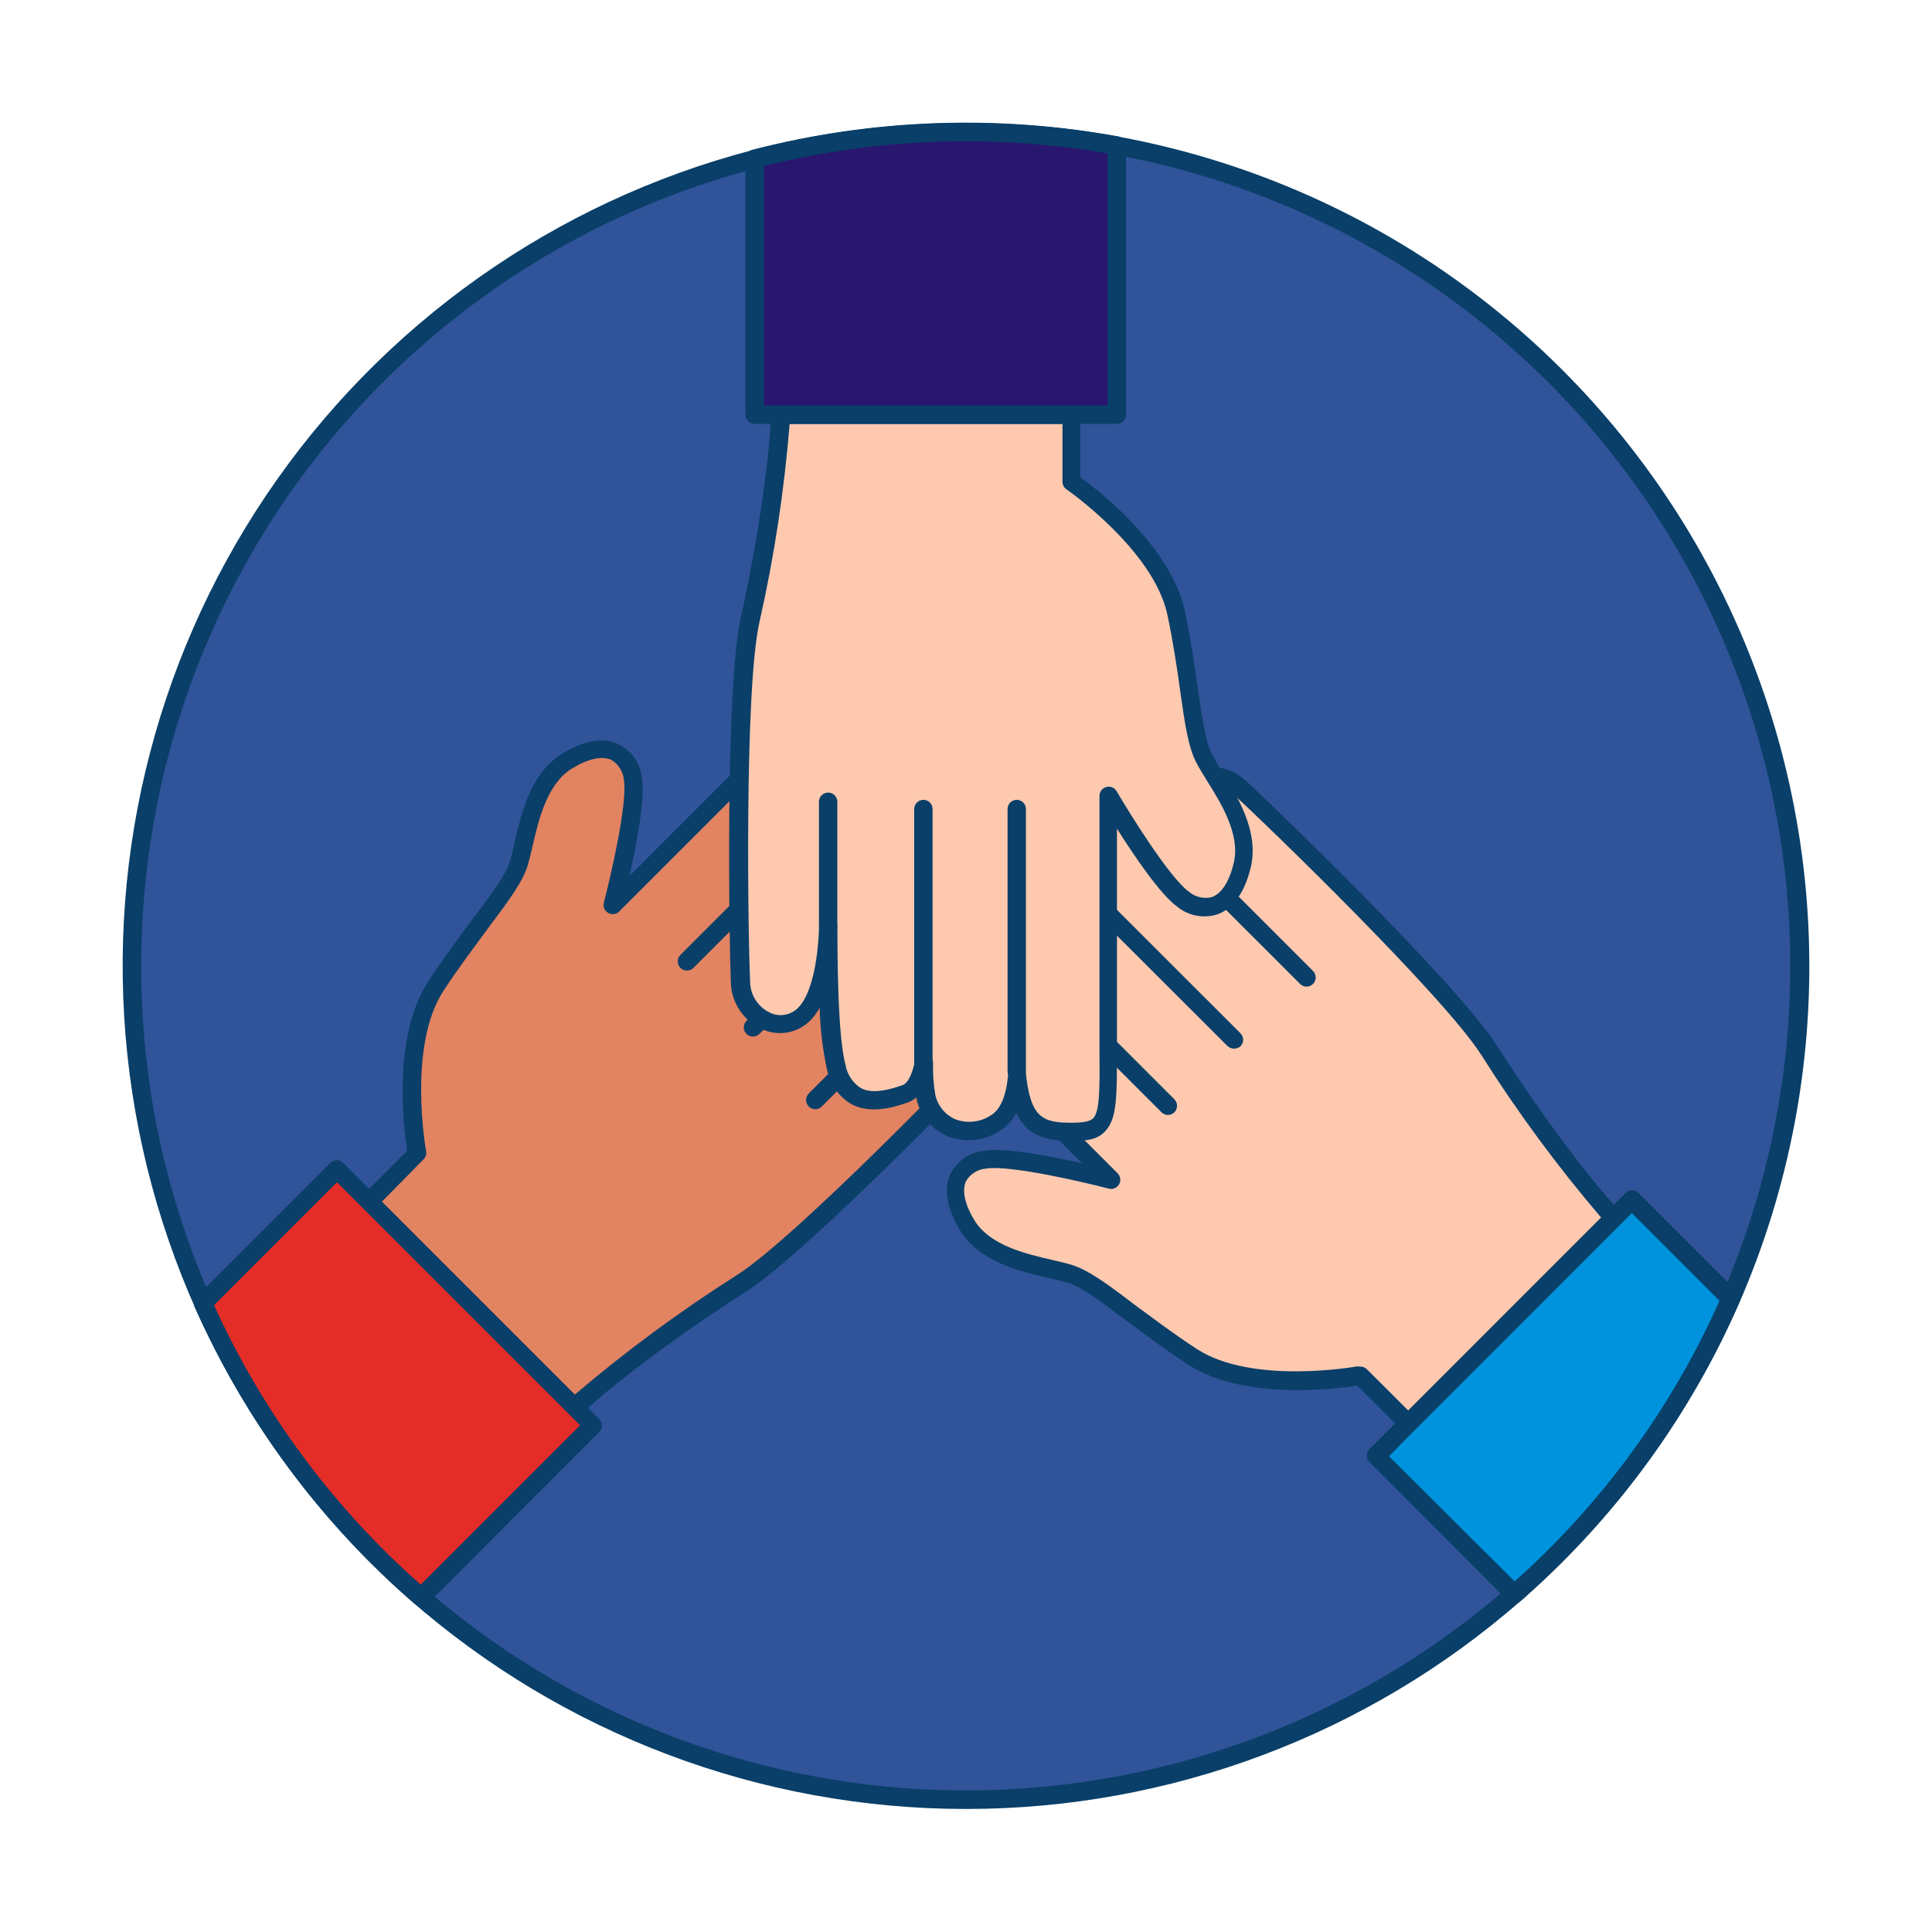 <svg width="63" height="63" viewBox="0 0 63 63" fill="none" xmlns="http://www.w3.org/2000/svg">
<g filter="url(#filter0_d_112_92)">
<path d="M58.69 27.497C58.695 31.121 57.973 34.709 56.566 38.048C56.524 38.147 56.482 38.246 56.437 38.348C54.869 41.953 52.537 45.175 49.601 47.79L49.379 47.988C46.068 50.881 42.106 52.929 37.831 53.955C33.556 54.982 29.095 54.957 24.832 53.882C20.569 52.808 16.629 50.716 13.351 47.785C10.073 44.855 7.555 41.174 6.011 37.057C4.467 32.941 3.944 28.511 4.487 24.148C5.03 19.785 6.622 15.619 9.128 12.006C11.633 8.393 14.977 5.441 18.873 3.403C22.769 1.366 27.101 0.303 31.498 0.306C33.152 0.306 34.802 0.456 36.429 0.752C42.68 1.906 48.329 5.213 52.396 10.099C56.463 14.985 58.689 21.141 58.69 27.497Z" fill="#305399"/>
<path d="M31.498 54.988C24.812 54.989 18.356 52.554 13.336 48.139C8.316 43.723 5.077 37.63 4.224 30.999C3.372 24.368 4.965 17.654 8.705 12.113C12.445 6.571 18.077 2.583 24.545 0.893C28.446 -0.115 32.519 -0.263 36.483 0.458C40.526 1.205 44.35 2.847 47.675 5.266C50.999 7.685 53.74 10.818 55.694 14.435C57.648 18.053 58.767 22.062 58.967 26.169C59.168 30.275 58.446 34.374 56.853 38.165C56.811 38.267 56.766 38.368 56.721 38.464C55.133 42.104 52.776 45.358 49.813 48.003L49.664 48.137L49.589 48.203C44.579 52.58 38.151 54.991 31.498 54.988ZM31.498 0.605C27.965 0.602 24.467 1.296 21.203 2.646C17.939 3.996 14.973 5.977 12.475 8.475C9.978 10.973 7.997 13.938 6.647 17.202C5.296 20.467 4.603 23.965 4.606 27.497C4.597 31.243 5.377 34.948 6.898 38.371C8.603 42.225 11.189 45.624 14.449 48.294C17.709 50.965 21.55 52.832 25.664 53.745C29.777 54.658 34.048 54.592 38.132 53.552C42.215 52.512 45.997 50.527 49.172 47.757L49.247 47.691L49.391 47.562C52.291 44.973 54.598 41.788 56.152 38.225C56.2 38.123 56.239 38.027 56.281 37.925C57.837 34.219 58.543 30.211 58.347 26.196C58.151 22.181 57.059 18.261 55.149 14.724C53.24 11.187 50.563 8.122 47.314 5.755C44.065 3.388 40.327 1.779 36.375 1.046C34.766 0.754 33.133 0.606 31.498 0.605Z" fill="#093F68"/>
<path d="M16.921 24.16C16.66 25.017 15.48 26.236 14.225 28.172C12.97 30.107 13.611 33.627 13.611 33.627L12.026 35.19L18.733 41.895C19.932 40.75 22.433 38.959 24.183 37.85C26.163 36.595 32.016 30.529 32.744 29.735C33.562 28.837 33.044 27.456 31.917 27.527C31.055 27.584 29.931 28.546 29.443 29.001C30.126 28.333 32.019 26.44 32.519 25.529C33.133 24.412 32.462 23.798 31.516 23.352C31.216 23.217 30.839 23.352 30.428 23.618C30.694 23.361 30.932 23.078 31.141 22.773C31.588 22.03 31.327 20.949 30.174 20.616C29.575 20.437 28.916 20.865 28.436 21.305C29.485 20.035 29.389 19.457 28.574 18.642C27.607 17.675 27.376 18.121 25.222 20.281L19.974 25.529C19.974 25.529 20.794 22.402 20.63 21.419C20.465 20.437 19.641 20.131 18.485 20.838C17.328 21.545 17.182 23.304 16.921 24.16Z" fill="#E28362"/>
<path d="M18.742 42.194C18.703 42.194 18.664 42.187 18.627 42.172C18.591 42.157 18.558 42.135 18.53 42.107L11.825 35.4C11.77 35.344 11.738 35.268 11.738 35.189C11.738 35.11 11.77 35.034 11.825 34.978L13.278 33.522C13.165 32.797 12.787 29.807 13.964 28.007C14.489 27.204 14.992 26.533 15.435 25.94C16.034 25.152 16.499 24.526 16.633 24.073C16.681 23.912 16.729 23.705 16.78 23.474C17.002 22.519 17.305 21.204 18.335 20.575C19.234 20.026 19.833 20.101 20.177 20.275C20.386 20.38 20.564 20.537 20.696 20.729C20.828 20.922 20.909 21.145 20.932 21.377C21.043 22.049 20.755 23.54 20.522 24.568L25.015 20.074L25.614 19.475C26.705 18.373 27.202 17.869 27.762 17.869C28.137 17.869 28.442 18.097 28.787 18.442C29.449 19.104 29.653 19.67 29.386 20.365C29.665 20.269 29.967 20.261 30.252 20.341C30.534 20.409 30.797 20.544 31.018 20.733C31.239 20.921 31.413 21.16 31.525 21.428C31.619 21.674 31.657 21.938 31.634 22.2C31.611 22.462 31.529 22.716 31.393 22.941L31.345 23.013C31.449 23.02 31.55 23.047 31.645 23.091C32.124 23.319 32.786 23.69 32.993 24.331C33.055 24.559 33.068 24.797 33.033 25.03C32.997 25.263 32.913 25.486 32.786 25.685C32.415 26.268 31.988 26.813 31.51 27.312C31.637 27.273 31.767 27.25 31.899 27.243C32.186 27.214 32.474 27.275 32.724 27.417C32.974 27.559 33.174 27.776 33.295 28.037C33.437 28.35 33.482 28.699 33.424 29.038C33.366 29.377 33.207 29.691 32.969 29.939C32.474 30.493 26.405 36.784 24.35 38.102C22.64 39.187 20.156 40.96 18.958 42.113C18.929 42.14 18.895 42.161 18.858 42.175C18.821 42.189 18.782 42.196 18.742 42.194ZM12.451 35.187L18.742 41.478C20.408 40.058 22.172 38.757 24.021 37.584C25.941 36.371 31.654 30.469 32.522 29.52C32.679 29.36 32.785 29.156 32.825 28.936C32.865 28.715 32.838 28.487 32.747 28.282C32.678 28.129 32.563 28.001 32.417 27.917C32.271 27.833 32.103 27.797 31.935 27.815C31.399 27.851 30.542 28.372 29.65 29.208C29.621 29.235 29.588 29.257 29.551 29.271C29.515 29.286 29.475 29.293 29.436 29.292C29.397 29.291 29.358 29.283 29.322 29.267C29.286 29.252 29.253 29.229 29.226 29.201C29.198 29.172 29.177 29.139 29.162 29.102C29.148 29.066 29.141 29.026 29.142 28.987C29.142 28.948 29.151 28.909 29.166 28.873C29.182 28.837 29.205 28.804 29.233 28.777C29.832 28.201 31.77 26.26 32.259 25.374C32.345 25.246 32.404 25.102 32.432 24.95C32.46 24.799 32.456 24.643 32.42 24.493C32.319 24.193 31.98 23.894 31.387 23.609C31.237 23.54 30.947 23.63 30.59 23.858C30.528 23.899 30.453 23.915 30.38 23.904C30.307 23.893 30.24 23.855 30.193 23.798C30.146 23.74 30.122 23.667 30.126 23.593C30.129 23.519 30.16 23.449 30.213 23.396C30.462 23.156 30.688 22.892 30.887 22.609C30.976 22.462 31.029 22.297 31.044 22.126C31.06 21.955 31.035 21.783 30.974 21.623C30.894 21.441 30.772 21.28 30.619 21.153C30.465 21.026 30.284 20.937 30.09 20.892C29.605 20.748 29.032 21.15 28.64 21.512C28.584 21.563 28.511 21.591 28.435 21.591C28.36 21.59 28.287 21.561 28.232 21.509C28.177 21.457 28.143 21.386 28.139 21.311C28.134 21.235 28.158 21.16 28.206 21.102C29.2 19.904 29.029 19.508 28.361 18.843C28.083 18.564 27.903 18.445 27.762 18.445C27.463 18.445 26.921 18.981 26.043 19.871C25.86 20.056 25.659 20.26 25.444 20.47L20.195 25.718C20.148 25.767 20.086 25.798 20.019 25.806C19.952 25.815 19.884 25.801 19.827 25.766C19.769 25.732 19.724 25.678 19.7 25.615C19.676 25.552 19.674 25.483 19.695 25.419C19.917 24.568 20.468 22.189 20.345 21.437C20.334 21.302 20.291 21.172 20.219 21.057C20.147 20.942 20.049 20.847 19.932 20.778C19.632 20.64 19.174 20.739 18.652 21.06C17.835 21.56 17.565 22.732 17.367 23.585C17.313 23.816 17.262 24.035 17.209 24.214C17.041 24.768 16.567 25.398 15.915 26.269C15.477 26.869 14.98 27.515 14.465 28.303C13.281 30.101 13.886 33.504 13.895 33.537C13.904 33.585 13.901 33.634 13.886 33.681C13.872 33.727 13.846 33.769 13.812 33.803L12.451 35.187Z" fill="#093F68"/>
<path d="M22.4 27.65C22.36 27.65 22.321 27.642 22.285 27.627C22.248 27.611 22.215 27.589 22.187 27.56C22.131 27.504 22.1 27.428 22.1 27.349C22.1 27.27 22.131 27.194 22.187 27.138L28.232 21.093C28.26 21.065 28.294 21.043 28.33 21.027C28.366 21.012 28.406 21.005 28.445 21.005C28.485 21.005 28.524 21.012 28.56 21.027C28.597 21.043 28.63 21.065 28.658 21.093C28.686 21.121 28.708 21.154 28.723 21.19C28.738 21.227 28.746 21.266 28.746 21.305C28.746 21.345 28.738 21.384 28.723 21.421C28.708 21.457 28.686 21.49 28.658 21.518L22.613 27.56C22.585 27.589 22.552 27.611 22.515 27.627C22.479 27.642 22.439 27.65 22.4 27.65Z" fill="#093F68"/>
<path d="M24.554 29.801C24.515 29.802 24.475 29.794 24.439 29.779C24.402 29.764 24.369 29.742 24.341 29.714C24.285 29.658 24.254 29.582 24.254 29.503C24.254 29.424 24.285 29.348 24.341 29.292L30.225 23.405C30.253 23.377 30.286 23.355 30.322 23.34C30.359 23.325 30.398 23.317 30.437 23.317C30.477 23.317 30.516 23.325 30.553 23.34C30.589 23.355 30.622 23.377 30.65 23.405C30.706 23.462 30.737 23.538 30.737 23.617C30.737 23.696 30.706 23.772 30.65 23.828L24.764 29.714C24.708 29.77 24.633 29.801 24.554 29.801Z" fill="#093F68"/>
<path d="M26.585 32.171C26.545 32.17 26.506 32.163 26.47 32.147C26.433 32.132 26.4 32.109 26.372 32.081C26.317 32.025 26.285 31.949 26.285 31.87C26.285 31.791 26.317 31.715 26.372 31.658L29.242 28.792C29.269 28.76 29.302 28.735 29.339 28.717C29.376 28.699 29.417 28.689 29.458 28.687C29.499 28.686 29.541 28.692 29.579 28.707C29.617 28.723 29.652 28.745 29.681 28.775C29.711 28.804 29.733 28.839 29.749 28.877C29.764 28.916 29.771 28.957 29.769 28.998C29.767 29.039 29.757 29.08 29.739 29.117C29.721 29.154 29.696 29.187 29.665 29.214L26.798 32.081C26.77 32.109 26.737 32.132 26.7 32.147C26.664 32.163 26.625 32.17 26.585 32.171Z" fill="#093F68"/>
<path d="M19.333 42.476L13.734 48.084C10.684 45.453 8.255 42.179 6.622 38.498L10.981 34.139L18.742 41.901L19.333 42.476Z" fill="#E52D27"/>
<path d="M13.734 48.383C13.661 48.384 13.591 48.358 13.536 48.311C10.456 45.647 8.001 42.336 6.346 38.614C6.322 38.559 6.315 38.498 6.326 38.438C6.337 38.379 6.366 38.325 6.409 38.282L10.768 33.923C10.824 33.867 10.9 33.836 10.979 33.836C11.058 33.836 11.134 33.867 11.19 33.923L19.539 42.275C19.595 42.331 19.626 42.407 19.626 42.486C19.626 42.566 19.595 42.641 19.539 42.698L13.943 48.297C13.887 48.352 13.812 48.383 13.734 48.383ZM6.981 38.561C8.559 42.039 10.855 45.145 13.719 47.673L18.916 42.476L10.989 34.552L6.981 38.561Z" fill="#093F68"/>
<path d="M34.895 37.536C35.752 37.797 36.971 38.98 38.906 40.232C40.841 41.484 44.361 40.849 44.361 40.849L45.922 42.41L52.629 35.706C51.485 34.507 49.694 32.006 48.585 30.256C47.33 28.273 41.264 22.423 40.47 21.695C39.571 20.877 38.19 21.395 38.262 22.522C38.319 23.384 39.281 24.505 39.736 24.993C39.068 24.313 37.175 22.42 36.264 21.919C35.147 21.32 34.533 21.974 34.086 22.923C33.951 23.208 34.086 23.6 34.353 24.011C34.096 23.745 33.813 23.505 33.508 23.295C32.765 22.848 31.684 23.109 31.348 24.262C31.172 24.861 31.6 25.523 32.04 26.003C30.77 24.951 30.192 25.05 29.377 25.865C28.41 26.832 28.856 27.063 31.016 29.214L36.264 34.462C36.264 34.462 33.137 33.645 32.154 33.806C31.172 33.968 30.866 34.798 31.573 35.951C32.28 37.105 34.038 37.275 34.895 37.536Z" fill="#FFC9B0"/>
<path d="M45.925 42.721C45.886 42.722 45.846 42.714 45.81 42.699C45.773 42.684 45.74 42.662 45.712 42.635L44.256 41.182C43.531 41.296 40.539 41.67 38.741 40.496C37.939 39.968 37.267 39.468 36.674 39.022C35.886 38.423 35.26 37.961 34.808 37.824C34.646 37.776 34.44 37.728 34.209 37.677C33.25 37.455 31.938 37.15 31.309 36.122C30.761 35.223 30.836 34.624 30.995 34.277C31.1 34.069 31.256 33.891 31.449 33.759C31.642 33.628 31.865 33.547 32.097 33.525C32.768 33.414 34.26 33.702 35.287 33.932L30.794 29.439L30.195 28.84C29.092 27.752 28.589 27.255 28.589 26.695C28.589 26.32 28.817 26.012 29.161 25.667C29.823 25.005 30.39 24.799 31.081 25.068C30.989 24.789 30.981 24.489 31.058 24.205C31.127 23.922 31.262 23.66 31.452 23.438C31.641 23.217 31.879 23.042 32.148 22.929C32.392 22.838 32.653 22.802 32.912 22.826C33.172 22.849 33.422 22.93 33.646 23.064C33.67 23.064 33.694 23.094 33.718 23.109C33.725 23.005 33.752 22.904 33.796 22.809C34.023 22.33 34.395 21.668 35.036 21.458C35.264 21.397 35.502 21.384 35.735 21.42C35.968 21.456 36.191 21.541 36.39 21.668C36.973 22.038 37.517 22.464 38.016 22.941C37.978 22.816 37.955 22.686 37.947 22.555C37.921 22.268 37.984 21.979 38.128 21.73C38.273 21.48 38.491 21.282 38.753 21.162C39.066 21.019 39.415 20.974 39.754 21.032C40.093 21.089 40.407 21.247 40.656 21.485C41.282 22.063 47.501 28.028 48.819 30.11C49.903 31.817 51.677 34.304 52.83 35.502C52.884 35.558 52.914 35.633 52.914 35.71C52.914 35.788 52.884 35.862 52.83 35.918L46.123 42.626C46.071 42.681 46.001 42.716 45.925 42.721ZM44.361 40.562C44.44 40.562 44.515 40.593 44.571 40.648L45.925 41.999L52.216 35.709C50.794 34.044 49.492 32.28 48.322 30.43C47.123 28.516 41.204 22.797 40.254 21.929C40.095 21.771 39.891 21.665 39.67 21.625C39.45 21.585 39.222 21.613 39.017 21.704C38.864 21.773 38.736 21.889 38.652 22.034C38.568 22.18 38.532 22.349 38.55 22.516C38.586 23.052 39.107 23.909 39.943 24.802C39.973 24.829 39.998 24.863 40.015 24.9C40.032 24.938 40.041 24.978 40.042 25.02C40.042 25.061 40.035 25.102 40.019 25.14C40.003 25.178 39.979 25.212 39.95 25.241C39.92 25.269 39.885 25.291 39.846 25.305C39.807 25.32 39.766 25.326 39.725 25.323C39.684 25.321 39.644 25.31 39.607 25.291C39.57 25.273 39.538 25.247 39.511 25.215C38.936 24.631 36.995 22.68 36.108 22.192C35.981 22.106 35.836 22.047 35.685 22.019C35.533 21.991 35.377 21.995 35.227 22.03C34.913 22.132 34.628 22.471 34.329 23.064C34.26 23.211 34.35 23.501 34.577 23.861C34.616 23.923 34.63 23.997 34.618 24.068C34.606 24.14 34.568 24.205 34.511 24.251C34.455 24.297 34.383 24.32 34.311 24.317C34.238 24.315 34.169 24.285 34.116 24.235C33.877 23.985 33.613 23.761 33.328 23.564C33.181 23.476 33.016 23.422 32.846 23.407C32.675 23.391 32.503 23.416 32.343 23.477C32.161 23.557 32 23.678 31.873 23.831C31.746 23.984 31.657 24.165 31.612 24.358C31.468 24.846 31.869 25.419 32.232 25.811C32.283 25.867 32.311 25.94 32.311 26.016C32.31 26.091 32.281 26.164 32.229 26.219C32.177 26.274 32.106 26.308 32.03 26.312C31.955 26.317 31.88 26.293 31.821 26.245C30.623 25.251 30.228 25.422 29.563 26.087C29.281 26.368 29.164 26.548 29.164 26.686C29.164 26.985 29.701 27.527 30.59 28.408C30.776 28.591 30.98 28.792 31.189 29.007L36.441 34.256C36.489 34.303 36.52 34.365 36.529 34.432C36.538 34.499 36.524 34.567 36.489 34.624C36.454 34.682 36.401 34.727 36.338 34.751C36.275 34.775 36.206 34.776 36.141 34.756C35.287 34.534 32.912 33.983 32.157 34.106C32.023 34.116 31.893 34.159 31.778 34.23C31.664 34.302 31.569 34.4 31.501 34.516C31.36 34.816 31.459 35.277 31.779 35.798C32.28 36.613 33.451 36.886 34.305 37.084C34.535 37.138 34.754 37.185 34.934 37.242C35.488 37.41 36.132 37.883 36.986 38.537C37.585 38.974 38.232 39.471 39.023 39.986C40.835 41.17 44.223 40.562 44.256 40.556L44.361 40.562Z" fill="#093F68"/>
<path d="M38.088 32.359C38.049 32.359 38.009 32.351 37.973 32.336C37.936 32.32 37.903 32.298 37.876 32.27L31.827 26.224C31.772 26.168 31.74 26.092 31.74 26.013C31.74 25.934 31.772 25.858 31.827 25.802C31.855 25.774 31.888 25.752 31.925 25.736C31.961 25.721 32.001 25.713 32.04 25.713C32.08 25.713 32.119 25.721 32.155 25.736C32.192 25.752 32.225 25.774 32.253 25.802L38.295 31.847C38.351 31.903 38.382 31.979 38.382 32.058C38.382 32.137 38.351 32.213 38.295 32.27C38.24 32.325 38.166 32.358 38.088 32.359Z" fill="#093F68"/>
<path d="M40.236 30.194C40.197 30.194 40.158 30.186 40.121 30.171C40.085 30.156 40.052 30.134 40.024 30.107L34.14 24.232C34.109 24.205 34.083 24.172 34.065 24.135C34.047 24.098 34.037 24.058 34.036 24.016C34.034 23.975 34.041 23.934 34.056 23.895C34.071 23.857 34.094 23.822 34.123 23.793C34.152 23.764 34.187 23.741 34.226 23.726C34.264 23.711 34.305 23.704 34.346 23.705C34.388 23.707 34.428 23.717 34.465 23.735C34.503 23.753 34.536 23.778 34.562 23.81L40.449 29.693C40.477 29.721 40.499 29.754 40.514 29.791C40.53 29.827 40.538 29.866 40.538 29.906C40.538 29.945 40.53 29.985 40.514 30.021C40.499 30.058 40.477 30.091 40.449 30.119C40.391 30.17 40.314 30.197 40.236 30.194Z" fill="#093F68"/>
<path d="M42.606 28.174C42.566 28.174 42.527 28.166 42.491 28.151C42.454 28.135 42.421 28.113 42.393 28.084L39.526 25.218C39.477 25.16 39.452 25.087 39.455 25.011C39.458 24.936 39.489 24.864 39.542 24.811C39.595 24.758 39.667 24.726 39.742 24.724C39.818 24.721 39.892 24.746 39.949 24.795L42.816 27.662C42.871 27.718 42.903 27.794 42.903 27.873C42.903 27.953 42.871 28.028 42.816 28.084C42.76 28.141 42.685 28.173 42.606 28.174Z" fill="#093F68"/>
<path d="M56.437 38.342C54.869 41.947 52.537 45.169 49.6 47.784L49.379 47.982L44.87 43.488L45.922 42.437L52.629 35.727L53.228 35.127L56.437 38.342Z" fill="#0093DD"/>
<path d="M49.379 48.281C49.34 48.282 49.301 48.274 49.264 48.259C49.228 48.244 49.194 48.222 49.166 48.194L44.658 43.674C44.602 43.618 44.571 43.542 44.571 43.463C44.571 43.384 44.602 43.308 44.658 43.252L45.709 42.2L45.736 42.176L53.007 34.903C53.035 34.875 53.068 34.852 53.104 34.837C53.141 34.822 53.18 34.814 53.219 34.814C53.259 34.814 53.298 34.822 53.335 34.837C53.371 34.852 53.404 34.875 53.432 34.903L56.661 38.132C56.704 38.174 56.732 38.228 56.743 38.287C56.755 38.346 56.748 38.407 56.724 38.462C55.136 42.104 52.778 45.36 49.813 48.006L49.664 48.141L49.589 48.206C49.531 48.257 49.456 48.284 49.379 48.281ZM45.293 43.488L49.391 47.568C52.24 45.025 54.517 41.906 56.071 38.417L53.211 35.556L46.129 42.641L46.102 42.664L45.293 43.488Z" fill="#093F68"/>
<path d="M39.287 20.763C38.864 19.973 38.837 18.274 38.364 16.012C37.891 13.751 34.943 11.72 34.943 11.72V9.524H25.456C25.408 11.189 24.916 14.215 24.464 16.237C23.949 18.526 24.102 26.952 24.146 28.031C24.201 29.229 25.543 29.858 26.291 29.004C26.864 28.354 26.977 26.884 26.998 26.215C26.998 27.168 26.998 29.849 27.28 30.847C27.637 32.069 28.544 32.045 29.53 31.677C29.829 31.569 30.003 31.191 30.111 30.721C30.106 31.089 30.136 31.458 30.201 31.82C30.413 32.662 31.36 33.24 32.412 32.662C32.969 32.363 33.127 31.596 33.154 30.946C33.31 32.584 33.79 32.926 34.952 32.926C36.321 32.926 36.15 32.452 36.15 29.397V21.962C36.15 21.962 37.783 24.751 38.592 25.329C39.4 25.907 40.203 25.541 40.521 24.223C40.838 22.905 39.703 21.551 39.287 20.763Z" fill="#FFC9B0"/>
<path d="M34.94 33.21C34.002 33.21 33.442 32.956 33.142 32.282C33.011 32.547 32.802 32.766 32.543 32.911C32.294 33.061 32.013 33.15 31.723 33.173C31.433 33.195 31.141 33.15 30.872 33.04C30.631 32.933 30.418 32.773 30.249 32.572C30.079 32.37 29.959 32.133 29.895 31.877C29.895 31.85 29.895 31.823 29.877 31.79C29.8 31.856 29.711 31.907 29.617 31.943C29.119 32.123 28.385 32.324 27.786 32.018C27.581 31.901 27.404 31.743 27.264 31.553C27.125 31.363 27.027 31.146 26.977 30.916C26.828 30.241 26.745 29.554 26.729 28.864C26.664 28.978 26.588 29.086 26.504 29.187C26.32 29.408 26.071 29.567 25.792 29.641C25.514 29.715 25.219 29.701 24.949 29.601C24.627 29.481 24.348 29.267 24.149 28.986C23.95 28.706 23.839 28.372 23.832 28.028C23.778 26.731 23.646 18.427 24.155 16.156C24.599 14.182 25.093 11.177 25.141 9.503C25.141 9.423 25.173 9.347 25.229 9.291C25.285 9.235 25.361 9.203 25.441 9.203H34.925C35.004 9.203 35.081 9.235 35.137 9.291C35.193 9.347 35.224 9.423 35.224 9.503V11.561C35.824 11.992 38.199 13.84 38.639 15.943C38.837 16.884 38.954 17.714 39.059 18.445C39.2 19.424 39.307 20.197 39.532 20.617C39.613 20.766 39.724 20.946 39.832 21.138C40.353 21.971 41.066 23.115 40.784 24.289C40.539 25.308 40.062 25.682 39.703 25.814C39.481 25.886 39.245 25.901 39.016 25.858C38.786 25.815 38.572 25.716 38.391 25.568C37.837 25.17 36.986 23.912 36.423 23.022V29.376V30.23C36.423 31.778 36.423 32.485 36.042 32.884C35.806 33.156 35.428 33.21 34.94 33.21ZM33.142 30.631C33.217 30.631 33.289 30.658 33.344 30.708C33.4 30.758 33.435 30.826 33.442 30.901C33.589 32.455 33.987 32.611 34.94 32.611C35.335 32.611 35.539 32.566 35.647 32.467C35.865 32.246 35.862 31.491 35.853 30.239C35.853 29.978 35.853 29.693 35.853 29.382V21.962C35.851 21.894 35.872 21.828 35.912 21.773C35.952 21.719 36.01 21.68 36.075 21.662C36.139 21.645 36.206 21.649 36.266 21.674C36.327 21.699 36.378 21.743 36.411 21.8C36.857 22.561 38.148 24.634 38.768 25.077C38.871 25.165 38.993 25.226 39.124 25.256C39.256 25.287 39.393 25.285 39.523 25.251C39.838 25.134 40.089 24.742 40.23 24.145C40.455 23.217 39.82 22.195 39.352 21.449C39.23 21.249 39.11 21.06 39.023 20.892C38.747 20.38 38.636 19.601 38.484 18.526C38.382 17.801 38.265 16.983 38.07 16.06C37.627 13.939 34.802 11.974 34.775 11.956C34.735 11.928 34.702 11.891 34.68 11.848C34.657 11.805 34.646 11.756 34.646 11.707V9.823H25.749C25.574 12.004 25.243 14.169 24.761 16.303C24.266 18.517 24.395 26.734 24.461 28.016C24.463 28.24 24.533 28.459 24.661 28.643C24.788 28.828 24.968 28.971 25.177 29.052C25.334 29.11 25.505 29.117 25.666 29.073C25.826 29.029 25.97 28.936 26.076 28.807C26.432 28.402 26.675 27.429 26.708 26.206C26.708 26.127 26.739 26.051 26.796 25.995C26.852 25.939 26.928 25.907 27.007 25.907C27.087 25.907 27.163 25.939 27.219 25.995C27.275 26.051 27.307 26.127 27.307 26.206C27.307 27.027 27.307 29.777 27.576 30.751C27.605 30.902 27.665 31.046 27.752 31.172C27.839 31.299 27.952 31.407 28.083 31.488C28.382 31.638 28.82 31.605 29.437 31.383C29.593 31.326 29.736 31.056 29.826 30.643C29.834 30.564 29.873 30.491 29.935 30.44C29.997 30.389 30.076 30.366 30.156 30.373C30.235 30.381 30.308 30.421 30.359 30.482C30.409 30.544 30.433 30.623 30.425 30.703C30.417 31.049 30.444 31.396 30.506 31.736C30.548 31.902 30.627 32.057 30.737 32.188C30.847 32.319 30.985 32.424 31.141 32.494C31.327 32.567 31.527 32.594 31.725 32.576C31.923 32.557 32.114 32.492 32.283 32.386C32.729 32.144 32.849 31.455 32.882 30.922C32.882 30.842 32.913 30.766 32.97 30.71C33.026 30.654 33.102 30.622 33.181 30.622L33.142 30.631Z" fill="#093F68"/>
<path d="M33.154 31.23C33.075 31.23 32.999 31.199 32.943 31.142C32.886 31.086 32.855 31.01 32.855 30.931V22.381C32.855 22.302 32.886 22.225 32.943 22.169C32.999 22.113 33.075 22.081 33.154 22.081C33.234 22.081 33.31 22.113 33.366 22.169C33.423 22.225 33.454 22.302 33.454 22.381V30.931C33.454 31.01 33.423 31.086 33.366 31.142C33.31 31.199 33.234 31.23 33.154 31.23Z" fill="#093F68"/>
<path d="M30.111 31.006C30.031 31.006 29.955 30.974 29.899 30.918C29.843 30.862 29.811 30.785 29.811 30.706V22.381C29.811 22.302 29.843 22.225 29.899 22.169C29.955 22.113 30.031 22.081 30.111 22.081C30.19 22.081 30.267 22.113 30.323 22.169C30.379 22.225 30.41 22.302 30.41 22.381V30.706C30.41 30.785 30.379 30.862 30.323 30.918C30.267 30.974 30.19 31.006 30.111 31.006Z" fill="#093F68"/>
<path d="M27.004 26.5C26.925 26.5 26.849 26.468 26.793 26.412C26.736 26.356 26.705 26.28 26.705 26.2V22.144C26.705 22.065 26.736 21.988 26.793 21.932C26.849 21.876 26.925 21.845 27.004 21.845C27.084 21.845 27.16 21.876 27.216 21.932C27.272 21.988 27.304 22.065 27.304 22.144V26.2C27.304 26.28 27.272 26.356 27.216 26.412C27.16 26.468 27.084 26.5 27.004 26.5Z" fill="#093F68"/>
<path d="M36.429 0.752V9.524H24.608V1.184C26.858 0.598 29.173 0.304 31.498 0.306C33.152 0.306 34.802 0.456 36.429 0.752Z" fill="#29166F"/>
<path d="M36.429 9.823H24.608C24.529 9.823 24.452 9.792 24.396 9.735C24.34 9.679 24.308 9.603 24.308 9.524V1.184C24.306 1.116 24.327 1.049 24.368 0.994C24.409 0.94 24.467 0.901 24.533 0.884C28.434 -0.124 32.507 -0.272 36.471 0.45C36.541 0.462 36.604 0.5 36.649 0.554C36.694 0.609 36.718 0.678 36.717 0.749V9.524C36.717 9.601 36.687 9.675 36.633 9.731C36.579 9.787 36.506 9.82 36.429 9.823ZM24.908 9.224H36.117V1.004C32.393 0.361 28.575 0.502 24.908 1.417V9.224Z" fill="#093F68"/>
</g>
<defs>
<filter id="filter0_d_112_92" x="0" y="0" width="63" height="62.988" filterUnits="userSpaceOnUse" color-interpolation-filters="sRGB">
<feFlood flood-opacity="0" result="BackgroundImageFix"/>
<feColorMatrix in="SourceAlpha" type="matrix" values="0 0 0 0 0 0 0 0 0 0 0 0 0 0 0 0 0 0 127 0" result="hardAlpha"/>
<feOffset dy="4"/>
<feGaussianBlur stdDeviation="2"/>
<feComposite in2="hardAlpha" operator="out"/>
<feColorMatrix type="matrix" values="0 0 0 0 0 0 0 0 0 0 0 0 0 0 0 0 0 0 0.25 0"/>
<feBlend mode="normal" in2="BackgroundImageFix" result="effect1_dropShadow_112_92"/>
<feBlend mode="normal" in="SourceGraphic" in2="effect1_dropShadow_112_92" result="shape"/>
</filter>
</defs>
</svg>
